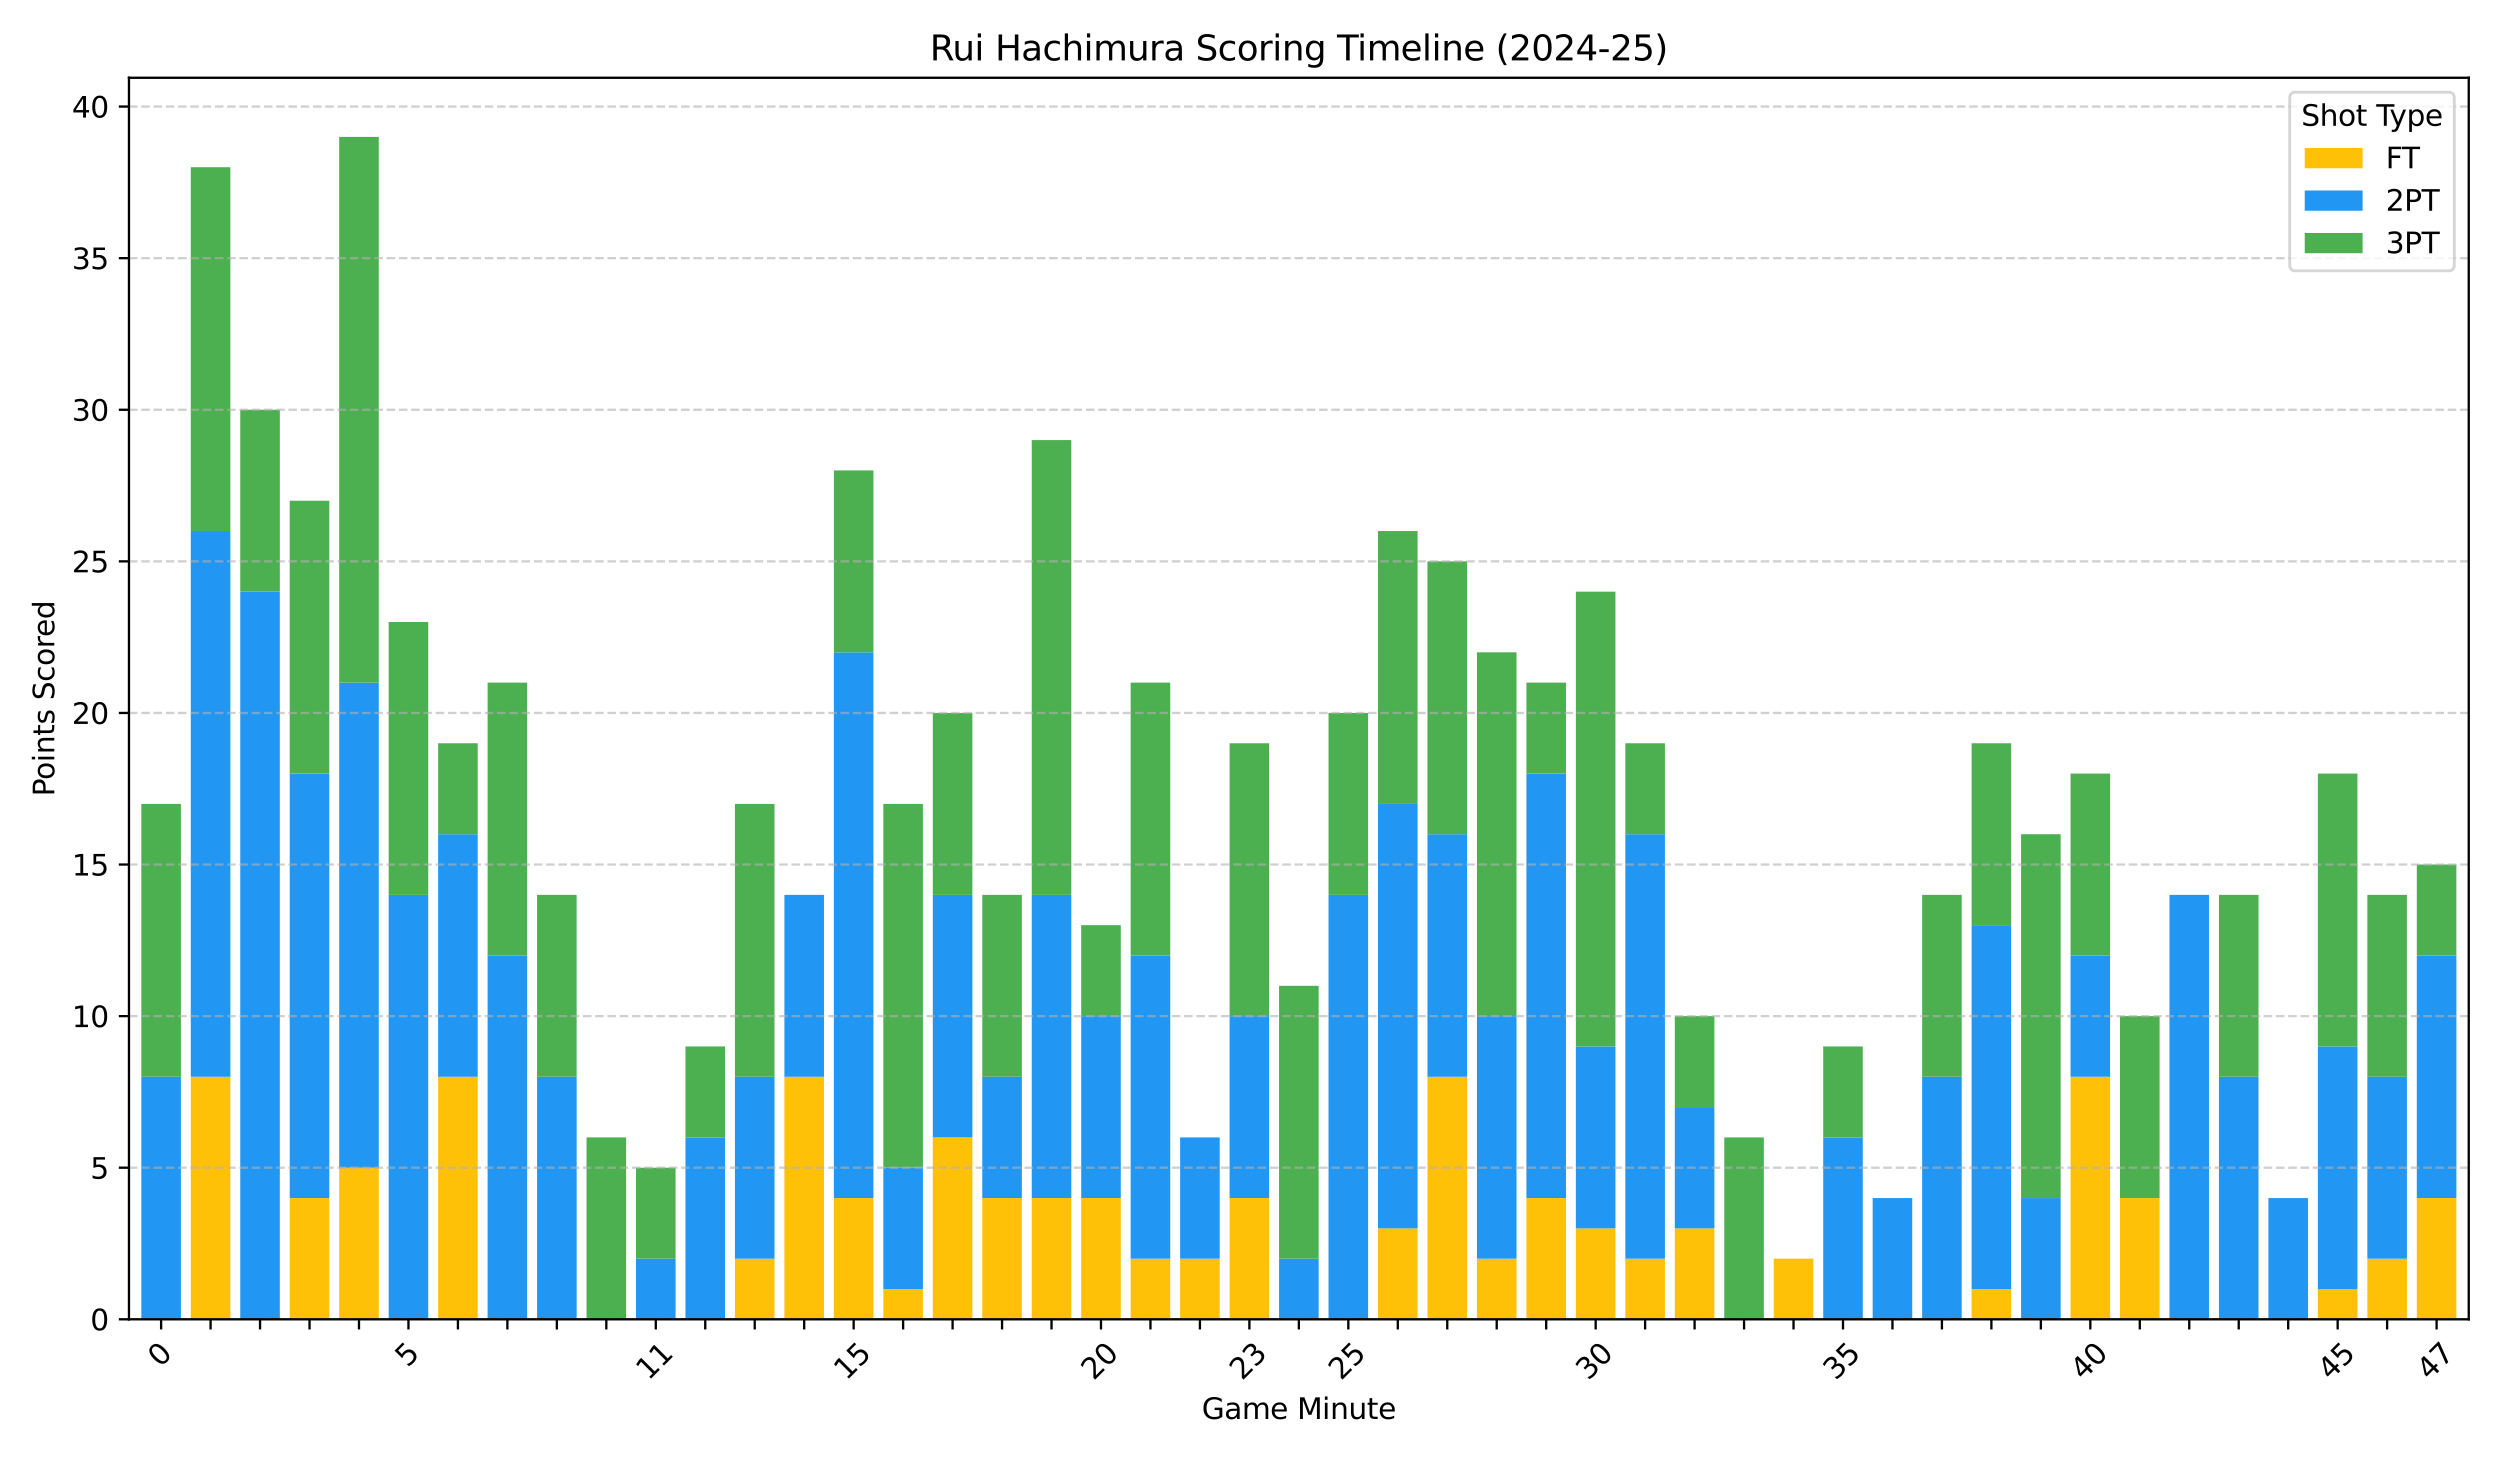<?xml version="1.0" encoding="utf-8" standalone="no"?>
<!DOCTYPE svg PUBLIC "-//W3C//DTD SVG 1.1//EN"
  "http://www.w3.org/Graphics/SVG/1.1/DTD/svg11.dtd">
<svg xmlns:xlink="http://www.w3.org/1999/xlink" width="864pt" height="504pt" viewBox="0 0 864 504" xmlns="http://www.w3.org/2000/svg" version="1.1">
 <defs>
  <style type="text/css">*{stroke-linejoin: round; stroke-linecap: butt}</style>
 </defs>
 <g id="figure_1">
  <g id="patch_1">
   <path d="M 0 504 
L 864 504 
L 864 0 
L 0 0 
z
" style="fill: #ffffff"/>
  </g>
  <g id="axes_1">
   <g id="patch_2">
    <path d="M 44.57 455.956 
L 853.2 455.956 
L 853.2 26.88 
L 44.57 26.88 
z
" style="fill: #ffffff"/>
   </g>
   <g id="patch_3">
    <path d="M 48.844 455.956 
L 62.521 455.956 
L 62.521 455.956 
L 48.844 455.956 
z
" clip-path="url(#p2e341ecf0f)" style="fill: #ffc107"/>
   </g>
   <g id="patch_4">
    <path d="M 65.94 455.956 
L 79.616 455.956 
L 79.616 372.131 
L 65.94 372.131 
z
" clip-path="url(#p2e341ecf0f)" style="fill: #ffc107"/>
   </g>
   <g id="patch_5">
    <path d="M 83.035 455.956 
L 96.712 455.956 
L 96.712 455.956 
L 83.035 455.956 
z
" clip-path="url(#p2e341ecf0f)" style="fill: #ffc107"/>
   </g>
   <g id="patch_6">
    <path d="M 100.131 455.956 
L 113.808 455.956 
L 113.808 414.043 
L 100.131 414.043 
z
" clip-path="url(#p2e341ecf0f)" style="fill: #ffc107"/>
   </g>
   <g id="patch_7">
    <path d="M 117.227 455.956 
L 130.904 455.956 
L 130.904 403.565 
L 117.227 403.565 
z
" clip-path="url(#p2e341ecf0f)" style="fill: #ffc107"/>
   </g>
   <g id="patch_8">
    <path d="M 134.323 455.956 
L 147.999 455.956 
L 147.999 455.956 
L 134.323 455.956 
z
" clip-path="url(#p2e341ecf0f)" style="fill: #ffc107"/>
   </g>
   <g id="patch_9">
    <path d="M 151.419 455.956 
L 165.095 455.956 
L 165.095 372.131 
L 151.419 372.131 
z
" clip-path="url(#p2e341ecf0f)" style="fill: #ffc107"/>
   </g>
   <g id="patch_10">
    <path d="M 168.514 455.956 
L 182.191 455.956 
L 182.191 455.956 
L 168.514 455.956 
z
" clip-path="url(#p2e341ecf0f)" style="fill: #ffc107"/>
   </g>
   <g id="patch_11">
    <path d="M 185.61 455.956 
L 199.287 455.956 
L 199.287 455.956 
L 185.61 455.956 
z
" clip-path="url(#p2e341ecf0f)" style="fill: #ffc107"/>
   </g>
   <g id="patch_12">
    <path d="M 202.706 455.956 
L 216.383 455.956 
L 216.383 455.956 
L 202.706 455.956 
z
" clip-path="url(#p2e341ecf0f)" style="fill: #ffc107"/>
   </g>
   <g id="patch_13">
    <path d="M 219.802 455.956 
L 233.478 455.956 
L 233.478 455.956 
L 219.802 455.956 
z
" clip-path="url(#p2e341ecf0f)" style="fill: #ffc107"/>
   </g>
   <g id="patch_14">
    <path d="M 236.897 455.956 
L 250.574 455.956 
L 250.574 455.956 
L 236.897 455.956 
z
" clip-path="url(#p2e341ecf0f)" style="fill: #ffc107"/>
   </g>
   <g id="patch_15">
    <path d="M 253.993 455.956 
L 267.67 455.956 
L 267.67 434.999 
L 253.993 434.999 
z
" clip-path="url(#p2e341ecf0f)" style="fill: #ffc107"/>
   </g>
   <g id="patch_16">
    <path d="M 271.089 455.956 
L 284.766 455.956 
L 284.766 372.131 
L 271.089 372.131 
z
" clip-path="url(#p2e341ecf0f)" style="fill: #ffc107"/>
   </g>
   <g id="patch_17">
    <path d="M 288.185 455.956 
L 301.861 455.956 
L 301.861 414.043 
L 288.185 414.043 
z
" clip-path="url(#p2e341ecf0f)" style="fill: #ffc107"/>
   </g>
   <g id="patch_18">
    <path d="M 305.281 455.956 
L 318.957 455.956 
L 318.957 445.478 
L 305.281 445.478 
z
" clip-path="url(#p2e341ecf0f)" style="fill: #ffc107"/>
   </g>
   <g id="patch_19">
    <path d="M 322.376 455.956 
L 336.053 455.956 
L 336.053 393.087 
L 322.376 393.087 
z
" clip-path="url(#p2e341ecf0f)" style="fill: #ffc107"/>
   </g>
   <g id="patch_20">
    <path d="M 339.472 455.956 
L 353.149 455.956 
L 353.149 414.043 
L 339.472 414.043 
z
" clip-path="url(#p2e341ecf0f)" style="fill: #ffc107"/>
   </g>
   <g id="patch_21">
    <path d="M 356.568 455.956 
L 370.244 455.956 
L 370.244 414.043 
L 356.568 414.043 
z
" clip-path="url(#p2e341ecf0f)" style="fill: #ffc107"/>
   </g>
   <g id="patch_22">
    <path d="M 373.664 455.956 
L 387.34 455.956 
L 387.34 414.043 
L 373.664 414.043 
z
" clip-path="url(#p2e341ecf0f)" style="fill: #ffc107"/>
   </g>
   <g id="patch_23">
    <path d="M 390.759 455.956 
L 404.436 455.956 
L 404.436 434.999 
L 390.759 434.999 
z
" clip-path="url(#p2e341ecf0f)" style="fill: #ffc107"/>
   </g>
   <g id="patch_24">
    <path d="M 407.855 455.956 
L 421.532 455.956 
L 421.532 434.999 
L 407.855 434.999 
z
" clip-path="url(#p2e341ecf0f)" style="fill: #ffc107"/>
   </g>
   <g id="patch_25">
    <path d="M 424.951 455.956 
L 438.628 455.956 
L 438.628 414.043 
L 424.951 414.043 
z
" clip-path="url(#p2e341ecf0f)" style="fill: #ffc107"/>
   </g>
   <g id="patch_26">
    <path d="M 442.047 455.956 
L 455.723 455.956 
L 455.723 455.956 
L 442.047 455.956 
z
" clip-path="url(#p2e341ecf0f)" style="fill: #ffc107"/>
   </g>
   <g id="patch_27">
    <path d="M 459.142 455.956 
L 472.819 455.956 
L 472.819 455.956 
L 459.142 455.956 
z
" clip-path="url(#p2e341ecf0f)" style="fill: #ffc107"/>
   </g>
   <g id="patch_28">
    <path d="M 476.238 455.956 
L 489.915 455.956 
L 489.915 424.521 
L 476.238 424.521 
z
" clip-path="url(#p2e341ecf0f)" style="fill: #ffc107"/>
   </g>
   <g id="patch_29">
    <path d="M 493.334 455.956 
L 507.011 455.956 
L 507.011 372.131 
L 493.334 372.131 
z
" clip-path="url(#p2e341ecf0f)" style="fill: #ffc107"/>
   </g>
   <g id="patch_30">
    <path d="M 510.43 455.956 
L 524.106 455.956 
L 524.106 434.999 
L 510.43 434.999 
z
" clip-path="url(#p2e341ecf0f)" style="fill: #ffc107"/>
   </g>
   <g id="patch_31">
    <path d="M 527.526 455.956 
L 541.202 455.956 
L 541.202 414.043 
L 527.526 414.043 
z
" clip-path="url(#p2e341ecf0f)" style="fill: #ffc107"/>
   </g>
   <g id="patch_32">
    <path d="M 544.621 455.956 
L 558.298 455.956 
L 558.298 424.521 
L 544.621 424.521 
z
" clip-path="url(#p2e341ecf0f)" style="fill: #ffc107"/>
   </g>
   <g id="patch_33">
    <path d="M 561.717 455.956 
L 575.394 455.956 
L 575.394 434.999 
L 561.717 434.999 
z
" clip-path="url(#p2e341ecf0f)" style="fill: #ffc107"/>
   </g>
   <g id="patch_34">
    <path d="M 578.813 455.956 
L 592.489 455.956 
L 592.489 424.521 
L 578.813 424.521 
z
" clip-path="url(#p2e341ecf0f)" style="fill: #ffc107"/>
   </g>
   <g id="patch_35">
    <path d="M 595.909 455.956 
L 609.585 455.956 
L 609.585 455.956 
L 595.909 455.956 
z
" clip-path="url(#p2e341ecf0f)" style="fill: #ffc107"/>
   </g>
   <g id="patch_36">
    <path d="M 613.004 455.956 
L 626.681 455.956 
L 626.681 434.999 
L 613.004 434.999 
z
" clip-path="url(#p2e341ecf0f)" style="fill: #ffc107"/>
   </g>
   <g id="patch_37">
    <path d="M 630.1 455.956 
L 643.777 455.956 
L 643.777 455.956 
L 630.1 455.956 
z
" clip-path="url(#p2e341ecf0f)" style="fill: #ffc107"/>
   </g>
   <g id="patch_38">
    <path d="M 647.196 455.956 
L 660.873 455.956 
L 660.873 455.956 
L 647.196 455.956 
z
" clip-path="url(#p2e341ecf0f)" style="fill: #ffc107"/>
   </g>
   <g id="patch_39">
    <path d="M 664.292 455.956 
L 677.968 455.956 
L 677.968 455.956 
L 664.292 455.956 
z
" clip-path="url(#p2e341ecf0f)" style="fill: #ffc107"/>
   </g>
   <g id="patch_40">
    <path d="M 681.387 455.956 
L 695.064 455.956 
L 695.064 445.478 
L 681.387 445.478 
z
" clip-path="url(#p2e341ecf0f)" style="fill: #ffc107"/>
   </g>
   <g id="patch_41">
    <path d="M 698.483 455.956 
L 712.16 455.956 
L 712.16 455.956 
L 698.483 455.956 
z
" clip-path="url(#p2e341ecf0f)" style="fill: #ffc107"/>
   </g>
   <g id="patch_42">
    <path d="M 715.579 455.956 
L 729.256 455.956 
L 729.256 372.131 
L 715.579 372.131 
z
" clip-path="url(#p2e341ecf0f)" style="fill: #ffc107"/>
   </g>
   <g id="patch_43">
    <path d="M 732.675 455.956 
L 746.351 455.956 
L 746.351 414.043 
L 732.675 414.043 
z
" clip-path="url(#p2e341ecf0f)" style="fill: #ffc107"/>
   </g>
   <g id="patch_44">
    <path d="M 749.771 455.956 
L 763.447 455.956 
L 763.447 455.956 
L 749.771 455.956 
z
" clip-path="url(#p2e341ecf0f)" style="fill: #ffc107"/>
   </g>
   <g id="patch_45">
    <path d="M 766.866 455.956 
L 780.543 455.956 
L 780.543 455.956 
L 766.866 455.956 
z
" clip-path="url(#p2e341ecf0f)" style="fill: #ffc107"/>
   </g>
   <g id="patch_46">
    <path d="M 783.962 455.956 
L 797.639 455.956 
L 797.639 455.956 
L 783.962 455.956 
z
" clip-path="url(#p2e341ecf0f)" style="fill: #ffc107"/>
   </g>
   <g id="patch_47">
    <path d="M 801.058 455.956 
L 814.735 455.956 
L 814.735 445.478 
L 801.058 445.478 
z
" clip-path="url(#p2e341ecf0f)" style="fill: #ffc107"/>
   </g>
   <g id="patch_48">
    <path d="M 818.154 455.956 
L 831.83 455.956 
L 831.83 434.999 
L 818.154 434.999 
z
" clip-path="url(#p2e341ecf0f)" style="fill: #ffc107"/>
   </g>
   <g id="patch_49">
    <path d="M 835.249 455.956 
L 848.926 455.956 
L 848.926 414.043 
L 835.249 414.043 
z
" clip-path="url(#p2e341ecf0f)" style="fill: #ffc107"/>
   </g>
   <g id="patch_50">
    <path d="M 48.844 455.956 
L 62.521 455.956 
L 62.521 372.131 
L 48.844 372.131 
z
" clip-path="url(#p2e341ecf0f)" style="fill: #2196f3"/>
   </g>
   <g id="patch_51">
    <path d="M 65.94 372.131 
L 79.616 372.131 
L 79.616 183.527 
L 65.94 183.527 
z
" clip-path="url(#p2e341ecf0f)" style="fill: #2196f3"/>
   </g>
   <g id="patch_52">
    <path d="M 83.035 455.956 
L 96.712 455.956 
L 96.712 204.483 
L 83.035 204.483 
z
" clip-path="url(#p2e341ecf0f)" style="fill: #2196f3"/>
   </g>
   <g id="patch_53">
    <path d="M 100.131 414.043 
L 113.808 414.043 
L 113.808 267.351 
L 100.131 267.351 
z
" clip-path="url(#p2e341ecf0f)" style="fill: #2196f3"/>
   </g>
   <g id="patch_54">
    <path d="M 117.227 403.565 
L 130.904 403.565 
L 130.904 235.917 
L 117.227 235.917 
z
" clip-path="url(#p2e341ecf0f)" style="fill: #2196f3"/>
   </g>
   <g id="patch_55">
    <path d="M 134.323 455.956 
L 147.999 455.956 
L 147.999 309.263 
L 134.323 309.263 
z
" clip-path="url(#p2e341ecf0f)" style="fill: #2196f3"/>
   </g>
   <g id="patch_56">
    <path d="M 151.419 372.131 
L 165.095 372.131 
L 165.095 288.307 
L 151.419 288.307 
z
" clip-path="url(#p2e341ecf0f)" style="fill: #2196f3"/>
   </g>
   <g id="patch_57">
    <path d="M 168.514 455.956 
L 182.191 455.956 
L 182.191 330.219 
L 168.514 330.219 
z
" clip-path="url(#p2e341ecf0f)" style="fill: #2196f3"/>
   </g>
   <g id="patch_58">
    <path d="M 185.61 455.956 
L 199.287 455.956 
L 199.287 372.131 
L 185.61 372.131 
z
" clip-path="url(#p2e341ecf0f)" style="fill: #2196f3"/>
   </g>
   <g id="patch_59">
    <path d="M 202.706 455.956 
L 216.383 455.956 
L 216.383 455.956 
L 202.706 455.956 
z
" clip-path="url(#p2e341ecf0f)" style="fill: #2196f3"/>
   </g>
   <g id="patch_60">
    <path d="M 219.802 455.956 
L 233.478 455.956 
L 233.478 434.999 
L 219.802 434.999 
z
" clip-path="url(#p2e341ecf0f)" style="fill: #2196f3"/>
   </g>
   <g id="patch_61">
    <path d="M 236.897 455.956 
L 250.574 455.956 
L 250.574 393.087 
L 236.897 393.087 
z
" clip-path="url(#p2e341ecf0f)" style="fill: #2196f3"/>
   </g>
   <g id="patch_62">
    <path d="M 253.993 434.999 
L 267.67 434.999 
L 267.67 372.131 
L 253.993 372.131 
z
" clip-path="url(#p2e341ecf0f)" style="fill: #2196f3"/>
   </g>
   <g id="patch_63">
    <path d="M 271.089 372.131 
L 284.766 372.131 
L 284.766 309.263 
L 271.089 309.263 
z
" clip-path="url(#p2e341ecf0f)" style="fill: #2196f3"/>
   </g>
   <g id="patch_64">
    <path d="M 288.185 414.043 
L 301.861 414.043 
L 301.861 225.439 
L 288.185 225.439 
z
" clip-path="url(#p2e341ecf0f)" style="fill: #2196f3"/>
   </g>
   <g id="patch_65">
    <path d="M 305.281 445.478 
L 318.957 445.478 
L 318.957 403.565 
L 305.281 403.565 
z
" clip-path="url(#p2e341ecf0f)" style="fill: #2196f3"/>
   </g>
   <g id="patch_66">
    <path d="M 322.376 393.087 
L 336.053 393.087 
L 336.053 309.263 
L 322.376 309.263 
z
" clip-path="url(#p2e341ecf0f)" style="fill: #2196f3"/>
   </g>
   <g id="patch_67">
    <path d="M 339.472 414.043 
L 353.149 414.043 
L 353.149 372.131 
L 339.472 372.131 
z
" clip-path="url(#p2e341ecf0f)" style="fill: #2196f3"/>
   </g>
   <g id="patch_68">
    <path d="M 356.568 414.043 
L 370.244 414.043 
L 370.244 309.263 
L 356.568 309.263 
z
" clip-path="url(#p2e341ecf0f)" style="fill: #2196f3"/>
   </g>
   <g id="patch_69">
    <path d="M 373.664 414.043 
L 387.34 414.043 
L 387.34 351.175 
L 373.664 351.175 
z
" clip-path="url(#p2e341ecf0f)" style="fill: #2196f3"/>
   </g>
   <g id="patch_70">
    <path d="M 390.759 434.999 
L 404.436 434.999 
L 404.436 330.219 
L 390.759 330.219 
z
" clip-path="url(#p2e341ecf0f)" style="fill: #2196f3"/>
   </g>
   <g id="patch_71">
    <path d="M 407.855 434.999 
L 421.532 434.999 
L 421.532 393.087 
L 407.855 393.087 
z
" clip-path="url(#p2e341ecf0f)" style="fill: #2196f3"/>
   </g>
   <g id="patch_72">
    <path d="M 424.951 414.043 
L 438.628 414.043 
L 438.628 351.175 
L 424.951 351.175 
z
" clip-path="url(#p2e341ecf0f)" style="fill: #2196f3"/>
   </g>
   <g id="patch_73">
    <path d="M 442.047 455.956 
L 455.723 455.956 
L 455.723 434.999 
L 442.047 434.999 
z
" clip-path="url(#p2e341ecf0f)" style="fill: #2196f3"/>
   </g>
   <g id="patch_74">
    <path d="M 459.142 455.956 
L 472.819 455.956 
L 472.819 309.263 
L 459.142 309.263 
z
" clip-path="url(#p2e341ecf0f)" style="fill: #2196f3"/>
   </g>
   <g id="patch_75">
    <path d="M 476.238 424.521 
L 489.915 424.521 
L 489.915 277.829 
L 476.238 277.829 
z
" clip-path="url(#p2e341ecf0f)" style="fill: #2196f3"/>
   </g>
   <g id="patch_76">
    <path d="M 493.334 372.131 
L 507.011 372.131 
L 507.011 288.307 
L 493.334 288.307 
z
" clip-path="url(#p2e341ecf0f)" style="fill: #2196f3"/>
   </g>
   <g id="patch_77">
    <path d="M 510.43 434.999 
L 524.106 434.999 
L 524.106 351.175 
L 510.43 351.175 
z
" clip-path="url(#p2e341ecf0f)" style="fill: #2196f3"/>
   </g>
   <g id="patch_78">
    <path d="M 527.526 414.043 
L 541.202 414.043 
L 541.202 267.351 
L 527.526 267.351 
z
" clip-path="url(#p2e341ecf0f)" style="fill: #2196f3"/>
   </g>
   <g id="patch_79">
    <path d="M 544.621 424.521 
L 558.298 424.521 
L 558.298 361.653 
L 544.621 361.653 
z
" clip-path="url(#p2e341ecf0f)" style="fill: #2196f3"/>
   </g>
   <g id="patch_80">
    <path d="M 561.717 434.999 
L 575.394 434.999 
L 575.394 288.307 
L 561.717 288.307 
z
" clip-path="url(#p2e341ecf0f)" style="fill: #2196f3"/>
   </g>
   <g id="patch_81">
    <path d="M 578.813 424.521 
L 592.489 424.521 
L 592.489 382.609 
L 578.813 382.609 
z
" clip-path="url(#p2e341ecf0f)" style="fill: #2196f3"/>
   </g>
   <g id="patch_82">
    <path d="M 595.909 455.956 
L 609.585 455.956 
L 609.585 455.956 
L 595.909 455.956 
z
" clip-path="url(#p2e341ecf0f)" style="fill: #2196f3"/>
   </g>
   <g id="patch_83">
    <path d="M 613.004 455.956 
L 626.681 455.956 
L 626.681 455.956 
L 613.004 455.956 
z
" clip-path="url(#p2e341ecf0f)" style="fill: #2196f3"/>
   </g>
   <g id="patch_84">
    <path d="M 630.1 455.956 
L 643.777 455.956 
L 643.777 393.087 
L 630.1 393.087 
z
" clip-path="url(#p2e341ecf0f)" style="fill: #2196f3"/>
   </g>
   <g id="patch_85">
    <path d="M 647.196 455.956 
L 660.873 455.956 
L 660.873 414.043 
L 647.196 414.043 
z
" clip-path="url(#p2e341ecf0f)" style="fill: #2196f3"/>
   </g>
   <g id="patch_86">
    <path d="M 664.292 455.956 
L 677.968 455.956 
L 677.968 372.131 
L 664.292 372.131 
z
" clip-path="url(#p2e341ecf0f)" style="fill: #2196f3"/>
   </g>
   <g id="patch_87">
    <path d="M 681.387 445.478 
L 695.064 445.478 
L 695.064 319.741 
L 681.387 319.741 
z
" clip-path="url(#p2e341ecf0f)" style="fill: #2196f3"/>
   </g>
   <g id="patch_88">
    <path d="M 698.483 455.956 
L 712.16 455.956 
L 712.16 414.043 
L 698.483 414.043 
z
" clip-path="url(#p2e341ecf0f)" style="fill: #2196f3"/>
   </g>
   <g id="patch_89">
    <path d="M 715.579 372.131 
L 729.256 372.131 
L 729.256 330.219 
L 715.579 330.219 
z
" clip-path="url(#p2e341ecf0f)" style="fill: #2196f3"/>
   </g>
   <g id="patch_90">
    <path d="M 732.675 455.956 
L 746.351 455.956 
L 746.351 455.956 
L 732.675 455.956 
z
" clip-path="url(#p2e341ecf0f)" style="fill: #2196f3"/>
   </g>
   <g id="patch_91">
    <path d="M 749.771 455.956 
L 763.447 455.956 
L 763.447 309.263 
L 749.771 309.263 
z
" clip-path="url(#p2e341ecf0f)" style="fill: #2196f3"/>
   </g>
   <g id="patch_92">
    <path d="M 766.866 455.956 
L 780.543 455.956 
L 780.543 372.131 
L 766.866 372.131 
z
" clip-path="url(#p2e341ecf0f)" style="fill: #2196f3"/>
   </g>
   <g id="patch_93">
    <path d="M 783.962 455.956 
L 797.639 455.956 
L 797.639 414.043 
L 783.962 414.043 
z
" clip-path="url(#p2e341ecf0f)" style="fill: #2196f3"/>
   </g>
   <g id="patch_94">
    <path d="M 801.058 445.478 
L 814.735 445.478 
L 814.735 361.653 
L 801.058 361.653 
z
" clip-path="url(#p2e341ecf0f)" style="fill: #2196f3"/>
   </g>
   <g id="patch_95">
    <path d="M 818.154 434.999 
L 831.83 434.999 
L 831.83 372.131 
L 818.154 372.131 
z
" clip-path="url(#p2e341ecf0f)" style="fill: #2196f3"/>
   </g>
   <g id="patch_96">
    <path d="M 835.249 414.043 
L 848.926 414.043 
L 848.926 330.219 
L 835.249 330.219 
z
" clip-path="url(#p2e341ecf0f)" style="fill: #2196f3"/>
   </g>
   <g id="patch_97">
    <path d="M 48.844 372.131 
L 62.521 372.131 
L 62.521 277.829 
L 48.844 277.829 
z
" clip-path="url(#p2e341ecf0f)" style="fill: #4caf50"/>
   </g>
   <g id="patch_98">
    <path d="M 65.94 183.527 
L 79.616 183.527 
L 79.616 57.79 
L 65.94 57.79 
z
" clip-path="url(#p2e341ecf0f)" style="fill: #4caf50"/>
   </g>
   <g id="patch_99">
    <path d="M 83.035 204.483 
L 96.712 204.483 
L 96.712 141.614 
L 83.035 141.614 
z
" clip-path="url(#p2e341ecf0f)" style="fill: #4caf50"/>
   </g>
   <g id="patch_100">
    <path d="M 100.131 267.351 
L 113.808 267.351 
L 113.808 173.049 
L 100.131 173.049 
z
" clip-path="url(#p2e341ecf0f)" style="fill: #4caf50"/>
   </g>
   <g id="patch_101">
    <path d="M 117.227 235.917 
L 130.904 235.917 
L 130.904 47.312 
L 117.227 47.312 
z
" clip-path="url(#p2e341ecf0f)" style="fill: #4caf50"/>
   </g>
   <g id="patch_102">
    <path d="M 134.323 309.263 
L 147.999 309.263 
L 147.999 214.961 
L 134.323 214.961 
z
" clip-path="url(#p2e341ecf0f)" style="fill: #4caf50"/>
   </g>
   <g id="patch_103">
    <path d="M 151.419 288.307 
L 165.095 288.307 
L 165.095 256.873 
L 151.419 256.873 
z
" clip-path="url(#p2e341ecf0f)" style="fill: #4caf50"/>
   </g>
   <g id="patch_104">
    <path d="M 168.514 330.219 
L 182.191 330.219 
L 182.191 235.917 
L 168.514 235.917 
z
" clip-path="url(#p2e341ecf0f)" style="fill: #4caf50"/>
   </g>
   <g id="patch_105">
    <path d="M 185.61 372.131 
L 199.287 372.131 
L 199.287 309.263 
L 185.61 309.263 
z
" clip-path="url(#p2e341ecf0f)" style="fill: #4caf50"/>
   </g>
   <g id="patch_106">
    <path d="M 202.706 455.956 
L 216.383 455.956 
L 216.383 393.087 
L 202.706 393.087 
z
" clip-path="url(#p2e341ecf0f)" style="fill: #4caf50"/>
   </g>
   <g id="patch_107">
    <path d="M 219.802 434.999 
L 233.478 434.999 
L 233.478 403.565 
L 219.802 403.565 
z
" clip-path="url(#p2e341ecf0f)" style="fill: #4caf50"/>
   </g>
   <g id="patch_108">
    <path d="M 236.897 393.087 
L 250.574 393.087 
L 250.574 361.653 
L 236.897 361.653 
z
" clip-path="url(#p2e341ecf0f)" style="fill: #4caf50"/>
   </g>
   <g id="patch_109">
    <path d="M 253.993 372.131 
L 267.67 372.131 
L 267.67 277.829 
L 253.993 277.829 
z
" clip-path="url(#p2e341ecf0f)" style="fill: #4caf50"/>
   </g>
   <g id="patch_110">
    <path d="M 271.089 455.956 
L 284.766 455.956 
L 284.766 455.956 
L 271.089 455.956 
z
" clip-path="url(#p2e341ecf0f)" style="fill: #4caf50"/>
   </g>
   <g id="patch_111">
    <path d="M 288.185 225.439 
L 301.861 225.439 
L 301.861 162.571 
L 288.185 162.571 
z
" clip-path="url(#p2e341ecf0f)" style="fill: #4caf50"/>
   </g>
   <g id="patch_112">
    <path d="M 305.281 403.565 
L 318.957 403.565 
L 318.957 277.829 
L 305.281 277.829 
z
" clip-path="url(#p2e341ecf0f)" style="fill: #4caf50"/>
   </g>
   <g id="patch_113">
    <path d="M 322.376 309.263 
L 336.053 309.263 
L 336.053 246.395 
L 322.376 246.395 
z
" clip-path="url(#p2e341ecf0f)" style="fill: #4caf50"/>
   </g>
   <g id="patch_114">
    <path d="M 339.472 372.131 
L 353.149 372.131 
L 353.149 309.263 
L 339.472 309.263 
z
" clip-path="url(#p2e341ecf0f)" style="fill: #4caf50"/>
   </g>
   <g id="patch_115">
    <path d="M 356.568 309.263 
L 370.244 309.263 
L 370.244 152.093 
L 356.568 152.093 
z
" clip-path="url(#p2e341ecf0f)" style="fill: #4caf50"/>
   </g>
   <g id="patch_116">
    <path d="M 373.664 351.175 
L 387.34 351.175 
L 387.34 319.741 
L 373.664 319.741 
z
" clip-path="url(#p2e341ecf0f)" style="fill: #4caf50"/>
   </g>
   <g id="patch_117">
    <path d="M 390.759 330.219 
L 404.436 330.219 
L 404.436 235.917 
L 390.759 235.917 
z
" clip-path="url(#p2e341ecf0f)" style="fill: #4caf50"/>
   </g>
   <g id="patch_118">
    <path d="M 407.855 455.956 
L 421.532 455.956 
L 421.532 455.956 
L 407.855 455.956 
z
" clip-path="url(#p2e341ecf0f)" style="fill: #4caf50"/>
   </g>
   <g id="patch_119">
    <path d="M 424.951 351.175 
L 438.628 351.175 
L 438.628 256.873 
L 424.951 256.873 
z
" clip-path="url(#p2e341ecf0f)" style="fill: #4caf50"/>
   </g>
   <g id="patch_120">
    <path d="M 442.047 434.999 
L 455.723 434.999 
L 455.723 340.697 
L 442.047 340.697 
z
" clip-path="url(#p2e341ecf0f)" style="fill: #4caf50"/>
   </g>
   <g id="patch_121">
    <path d="M 459.142 309.263 
L 472.819 309.263 
L 472.819 246.395 
L 459.142 246.395 
z
" clip-path="url(#p2e341ecf0f)" style="fill: #4caf50"/>
   </g>
   <g id="patch_122">
    <path d="M 476.238 277.829 
L 489.915 277.829 
L 489.915 183.527 
L 476.238 183.527 
z
" clip-path="url(#p2e341ecf0f)" style="fill: #4caf50"/>
   </g>
   <g id="patch_123">
    <path d="M 493.334 288.307 
L 507.011 288.307 
L 507.011 194.005 
L 493.334 194.005 
z
" clip-path="url(#p2e341ecf0f)" style="fill: #4caf50"/>
   </g>
   <g id="patch_124">
    <path d="M 510.43 351.175 
L 524.106 351.175 
L 524.106 225.439 
L 510.43 225.439 
z
" clip-path="url(#p2e341ecf0f)" style="fill: #4caf50"/>
   </g>
   <g id="patch_125">
    <path d="M 527.526 267.351 
L 541.202 267.351 
L 541.202 235.917 
L 527.526 235.917 
z
" clip-path="url(#p2e341ecf0f)" style="fill: #4caf50"/>
   </g>
   <g id="patch_126">
    <path d="M 544.621 361.653 
L 558.298 361.653 
L 558.298 204.483 
L 544.621 204.483 
z
" clip-path="url(#p2e341ecf0f)" style="fill: #4caf50"/>
   </g>
   <g id="patch_127">
    <path d="M 561.717 288.307 
L 575.394 288.307 
L 575.394 256.873 
L 561.717 256.873 
z
" clip-path="url(#p2e341ecf0f)" style="fill: #4caf50"/>
   </g>
   <g id="patch_128">
    <path d="M 578.813 382.609 
L 592.489 382.609 
L 592.489 351.175 
L 578.813 351.175 
z
" clip-path="url(#p2e341ecf0f)" style="fill: #4caf50"/>
   </g>
   <g id="patch_129">
    <path d="M 595.909 455.956 
L 609.585 455.956 
L 609.585 393.087 
L 595.909 393.087 
z
" clip-path="url(#p2e341ecf0f)" style="fill: #4caf50"/>
   </g>
   <g id="patch_130">
    <path d="M 613.004 455.956 
L 626.681 455.956 
L 626.681 455.956 
L 613.004 455.956 
z
" clip-path="url(#p2e341ecf0f)" style="fill: #4caf50"/>
   </g>
   <g id="patch_131">
    <path d="M 630.1 393.087 
L 643.777 393.087 
L 643.777 361.653 
L 630.1 361.653 
z
" clip-path="url(#p2e341ecf0f)" style="fill: #4caf50"/>
   </g>
   <g id="patch_132">
    <path d="M 647.196 455.956 
L 660.873 455.956 
L 660.873 455.956 
L 647.196 455.956 
z
" clip-path="url(#p2e341ecf0f)" style="fill: #4caf50"/>
   </g>
   <g id="patch_133">
    <path d="M 664.292 372.131 
L 677.968 372.131 
L 677.968 309.263 
L 664.292 309.263 
z
" clip-path="url(#p2e341ecf0f)" style="fill: #4caf50"/>
   </g>
   <g id="patch_134">
    <path d="M 681.387 319.741 
L 695.064 319.741 
L 695.064 256.873 
L 681.387 256.873 
z
" clip-path="url(#p2e341ecf0f)" style="fill: #4caf50"/>
   </g>
   <g id="patch_135">
    <path d="M 698.483 414.043 
L 712.16 414.043 
L 712.16 288.307 
L 698.483 288.307 
z
" clip-path="url(#p2e341ecf0f)" style="fill: #4caf50"/>
   </g>
   <g id="patch_136">
    <path d="M 715.579 330.219 
L 729.256 330.219 
L 729.256 267.351 
L 715.579 267.351 
z
" clip-path="url(#p2e341ecf0f)" style="fill: #4caf50"/>
   </g>
   <g id="patch_137">
    <path d="M 732.675 414.043 
L 746.351 414.043 
L 746.351 351.175 
L 732.675 351.175 
z
" clip-path="url(#p2e341ecf0f)" style="fill: #4caf50"/>
   </g>
   <g id="patch_138">
    <path d="M 749.771 455.956 
L 763.447 455.956 
L 763.447 455.956 
L 749.771 455.956 
z
" clip-path="url(#p2e341ecf0f)" style="fill: #4caf50"/>
   </g>
   <g id="patch_139">
    <path d="M 766.866 372.131 
L 780.543 372.131 
L 780.543 309.263 
L 766.866 309.263 
z
" clip-path="url(#p2e341ecf0f)" style="fill: #4caf50"/>
   </g>
   <g id="patch_140">
    <path d="M 783.962 455.956 
L 797.639 455.956 
L 797.639 455.956 
L 783.962 455.956 
z
" clip-path="url(#p2e341ecf0f)" style="fill: #4caf50"/>
   </g>
   <g id="patch_141">
    <path d="M 801.058 361.653 
L 814.735 361.653 
L 814.735 267.351 
L 801.058 267.351 
z
" clip-path="url(#p2e341ecf0f)" style="fill: #4caf50"/>
   </g>
   <g id="patch_142">
    <path d="M 818.154 372.131 
L 831.83 372.131 
L 831.83 309.263 
L 818.154 309.263 
z
" clip-path="url(#p2e341ecf0f)" style="fill: #4caf50"/>
   </g>
   <g id="patch_143">
    <path d="M 835.249 330.219 
L 848.926 330.219 
L 848.926 298.785 
L 835.249 298.785 
z
" clip-path="url(#p2e341ecf0f)" style="fill: #4caf50"/>
   </g>
   <g id="matplotlib.axis_1">
    <g id="xtick_1">
     <g id="line2d_1">
      <defs>
       <path id="m2b83b61730" d="M 0 0 
L 0 3.5 
" style="stroke: #000000; stroke-width: 0.8"/>
      </defs>
      <g>
       <use xlink:href="#m2b83b61730" x="55.682" y="455.956" style="stroke: #000000; stroke-width: 0.8"/>
      </g>
     </g>
     <g id="text_1">
      <!-- 0 -->
      <g transform="translate(55.384 472.827) rotate(-45) scale(0.1 -0.1)">
       <defs>
        <path id="DejaVuSans-30" d="M 2034 4250 
Q 1547 4250 1301 3770 
Q 1056 3291 1056 2328 
Q 1056 1369 1301 889 
Q 1547 409 2034 409 
Q 2525 409 2770 889 
Q 3016 1369 3016 2328 
Q 3016 3291 2770 3770 
Q 2525 4250 2034 4250 
z
M 2034 4750 
Q 2819 4750 3233 4129 
Q 3647 3509 3647 2328 
Q 3647 1150 3233 529 
Q 2819 -91 2034 -91 
Q 1250 -91 836 529 
Q 422 1150 422 2328 
Q 422 3509 836 4129 
Q 1250 4750 2034 4750 
z
" transform="scale(0.016)"/>
       </defs>
       <use xlink:href="#DejaVuSans-30"/>
      </g>
     </g>
    </g>
    <g id="xtick_2">
     <g id="line2d_2">
      <g>
       <use xlink:href="#m2b83b61730" x="72.778" y="455.956" style="stroke: #000000; stroke-width: 0.8"/>
      </g>
     </g>
    </g>
    <g id="xtick_3">
     <g id="line2d_3">
      <g>
       <use xlink:href="#m2b83b61730" x="89.874" y="455.956" style="stroke: #000000; stroke-width: 0.8"/>
      </g>
     </g>
    </g>
    <g id="xtick_4">
     <g id="line2d_4">
      <g>
       <use xlink:href="#m2b83b61730" x="106.97" y="455.956" style="stroke: #000000; stroke-width: 0.8"/>
      </g>
     </g>
    </g>
    <g id="xtick_5">
     <g id="line2d_5">
      <g>
       <use xlink:href="#m2b83b61730" x="124.065" y="455.956" style="stroke: #000000; stroke-width: 0.8"/>
      </g>
     </g>
    </g>
    <g id="xtick_6">
     <g id="line2d_6">
      <g>
       <use xlink:href="#m2b83b61730" x="141.161" y="455.956" style="stroke: #000000; stroke-width: 0.8"/>
      </g>
     </g>
     <g id="text_2">
      <!-- 5 -->
      <g transform="translate(140.863 472.827) rotate(-45) scale(0.1 -0.1)">
       <defs>
        <path id="DejaVuSans-35" d="M 691 4666 
L 3169 4666 
L 3169 4134 
L 1269 4134 
L 1269 2991 
Q 1406 3038 1543 3061 
Q 1681 3084 1819 3084 
Q 2600 3084 3056 2656 
Q 3513 2228 3513 1497 
Q 3513 744 3044 326 
Q 2575 -91 1722 -91 
Q 1428 -91 1123 -41 
Q 819 9 494 109 
L 494 744 
Q 775 591 1075 516 
Q 1375 441 1709 441 
Q 2250 441 2565 725 
Q 2881 1009 2881 1497 
Q 2881 1984 2565 2268 
Q 2250 2553 1709 2553 
Q 1456 2553 1204 2497 
Q 953 2441 691 2322 
L 691 4666 
z
" transform="scale(0.016)"/>
       </defs>
       <use xlink:href="#DejaVuSans-35"/>
      </g>
     </g>
    </g>
    <g id="xtick_7">
     <g id="line2d_7">
      <g>
       <use xlink:href="#m2b83b61730" x="158.257" y="455.956" style="stroke: #000000; stroke-width: 0.8"/>
      </g>
     </g>
    </g>
    <g id="xtick_8">
     <g id="line2d_8">
      <g>
       <use xlink:href="#m2b83b61730" x="175.353" y="455.956" style="stroke: #000000; stroke-width: 0.8"/>
      </g>
     </g>
    </g>
    <g id="xtick_9">
     <g id="line2d_9">
      <g>
       <use xlink:href="#m2b83b61730" x="192.448" y="455.956" style="stroke: #000000; stroke-width: 0.8"/>
      </g>
     </g>
    </g>
    <g id="xtick_10">
     <g id="line2d_10">
      <g>
       <use xlink:href="#m2b83b61730" x="209.544" y="455.956" style="stroke: #000000; stroke-width: 0.8"/>
      </g>
     </g>
    </g>
    <g id="xtick_11">
     <g id="line2d_11">
      <g>
       <use xlink:href="#m2b83b61730" x="226.64" y="455.956" style="stroke: #000000; stroke-width: 0.8"/>
      </g>
     </g>
     <g id="text_3">
      <!-- 11 -->
      <g transform="translate(224.092 477.326) rotate(-45) scale(0.1 -0.1)">
       <defs>
        <path id="DejaVuSans-31" d="M 794 531 
L 1825 531 
L 1825 4091 
L 703 3866 
L 703 4441 
L 1819 4666 
L 2450 4666 
L 2450 531 
L 3481 531 
L 3481 0 
L 794 0 
L 794 531 
z
" transform="scale(0.016)"/>
       </defs>
       <use xlink:href="#DejaVuSans-31"/>
       <use xlink:href="#DejaVuSans-31" transform="translate(63.623 0)"/>
      </g>
     </g>
    </g>
    <g id="xtick_12">
     <g id="line2d_12">
      <g>
       <use xlink:href="#m2b83b61730" x="243.736" y="455.956" style="stroke: #000000; stroke-width: 0.8"/>
      </g>
     </g>
    </g>
    <g id="xtick_13">
     <g id="line2d_13">
      <g>
       <use xlink:href="#m2b83b61730" x="260.832" y="455.956" style="stroke: #000000; stroke-width: 0.8"/>
      </g>
     </g>
    </g>
    <g id="xtick_14">
     <g id="line2d_14">
      <g>
       <use xlink:href="#m2b83b61730" x="277.927" y="455.956" style="stroke: #000000; stroke-width: 0.8"/>
      </g>
     </g>
    </g>
    <g id="xtick_15">
     <g id="line2d_15">
      <g>
       <use xlink:href="#m2b83b61730" x="295.023" y="455.956" style="stroke: #000000; stroke-width: 0.8"/>
      </g>
     </g>
     <g id="text_4">
      <!-- 15 -->
      <g transform="translate(292.475 477.326) rotate(-45) scale(0.1 -0.1)">
       <use xlink:href="#DejaVuSans-31"/>
       <use xlink:href="#DejaVuSans-35" transform="translate(63.623 0)"/>
      </g>
     </g>
    </g>
    <g id="xtick_16">
     <g id="line2d_16">
      <g>
       <use xlink:href="#m2b83b61730" x="312.119" y="455.956" style="stroke: #000000; stroke-width: 0.8"/>
      </g>
     </g>
    </g>
    <g id="xtick_17">
     <g id="line2d_17">
      <g>
       <use xlink:href="#m2b83b61730" x="329.215" y="455.956" style="stroke: #000000; stroke-width: 0.8"/>
      </g>
     </g>
    </g>
    <g id="xtick_18">
     <g id="line2d_18">
      <g>
       <use xlink:href="#m2b83b61730" x="346.31" y="455.956" style="stroke: #000000; stroke-width: 0.8"/>
      </g>
     </g>
    </g>
    <g id="xtick_19">
     <g id="line2d_19">
      <g>
       <use xlink:href="#m2b83b61730" x="363.406" y="455.956" style="stroke: #000000; stroke-width: 0.8"/>
      </g>
     </g>
    </g>
    <g id="xtick_20">
     <g id="line2d_20">
      <g>
       <use xlink:href="#m2b83b61730" x="380.502" y="455.956" style="stroke: #000000; stroke-width: 0.8"/>
      </g>
     </g>
     <g id="text_5">
      <!-- 20 -->
      <g transform="translate(377.954 477.326) rotate(-45) scale(0.1 -0.1)">
       <defs>
        <path id="DejaVuSans-32" d="M 1228 531 
L 3431 531 
L 3431 0 
L 469 0 
L 469 531 
Q 828 903 1448 1529 
Q 2069 2156 2228 2338 
Q 2531 2678 2651 2914 
Q 2772 3150 2772 3378 
Q 2772 3750 2511 3984 
Q 2250 4219 1831 4219 
Q 1534 4219 1204 4116 
Q 875 4013 500 3803 
L 500 4441 
Q 881 4594 1212 4672 
Q 1544 4750 1819 4750 
Q 2544 4750 2975 4387 
Q 3406 4025 3406 3419 
Q 3406 3131 3298 2873 
Q 3191 2616 2906 2266 
Q 2828 2175 2409 1742 
Q 1991 1309 1228 531 
z
" transform="scale(0.016)"/>
       </defs>
       <use xlink:href="#DejaVuSans-32"/>
       <use xlink:href="#DejaVuSans-30" transform="translate(63.623 0)"/>
      </g>
     </g>
    </g>
    <g id="xtick_21">
     <g id="line2d_21">
      <g>
       <use xlink:href="#m2b83b61730" x="397.598" y="455.956" style="stroke: #000000; stroke-width: 0.8"/>
      </g>
     </g>
    </g>
    <g id="xtick_22">
     <g id="line2d_22">
      <g>
       <use xlink:href="#m2b83b61730" x="414.693" y="455.956" style="stroke: #000000; stroke-width: 0.8"/>
      </g>
     </g>
    </g>
    <g id="xtick_23">
     <g id="line2d_23">
      <g>
       <use xlink:href="#m2b83b61730" x="431.789" y="455.956" style="stroke: #000000; stroke-width: 0.8"/>
      </g>
     </g>
     <g id="text_6">
      <!-- 23 -->
      <g transform="translate(429.241 477.326) rotate(-45) scale(0.1 -0.1)">
       <defs>
        <path id="DejaVuSans-33" d="M 2597 2516 
Q 3050 2419 3304 2112 
Q 3559 1806 3559 1356 
Q 3559 666 3084 287 
Q 2609 -91 1734 -91 
Q 1441 -91 1130 -33 
Q 819 25 488 141 
L 488 750 
Q 750 597 1062 519 
Q 1375 441 1716 441 
Q 2309 441 2620 675 
Q 2931 909 2931 1356 
Q 2931 1769 2642 2001 
Q 2353 2234 1838 2234 
L 1294 2234 
L 1294 2753 
L 1863 2753 
Q 2328 2753 2575 2939 
Q 2822 3125 2822 3475 
Q 2822 3834 2567 4026 
Q 2313 4219 1838 4219 
Q 1578 4219 1281 4162 
Q 984 4106 628 3988 
L 628 4550 
Q 988 4650 1302 4700 
Q 1616 4750 1894 4750 
Q 2613 4750 3031 4423 
Q 3450 4097 3450 3541 
Q 3450 3153 3228 2886 
Q 3006 2619 2597 2516 
z
" transform="scale(0.016)"/>
       </defs>
       <use xlink:href="#DejaVuSans-32"/>
       <use xlink:href="#DejaVuSans-33" transform="translate(63.623 0)"/>
      </g>
     </g>
    </g>
    <g id="xtick_24">
     <g id="line2d_24">
      <g>
       <use xlink:href="#m2b83b61730" x="448.885" y="455.956" style="stroke: #000000; stroke-width: 0.8"/>
      </g>
     </g>
    </g>
    <g id="xtick_25">
     <g id="line2d_25">
      <g>
       <use xlink:href="#m2b83b61730" x="465.981" y="455.956" style="stroke: #000000; stroke-width: 0.8"/>
      </g>
     </g>
     <g id="text_7">
      <!-- 25 -->
      <g transform="translate(463.433 477.326) rotate(-45) scale(0.1 -0.1)">
       <use xlink:href="#DejaVuSans-32"/>
       <use xlink:href="#DejaVuSans-35" transform="translate(63.623 0)"/>
      </g>
     </g>
    </g>
    <g id="xtick_26">
     <g id="line2d_26">
      <g>
       <use xlink:href="#m2b83b61730" x="483.077" y="455.956" style="stroke: #000000; stroke-width: 0.8"/>
      </g>
     </g>
    </g>
    <g id="xtick_27">
     <g id="line2d_27">
      <g>
       <use xlink:href="#m2b83b61730" x="500.172" y="455.956" style="stroke: #000000; stroke-width: 0.8"/>
      </g>
     </g>
    </g>
    <g id="xtick_28">
     <g id="line2d_28">
      <g>
       <use xlink:href="#m2b83b61730" x="517.268" y="455.956" style="stroke: #000000; stroke-width: 0.8"/>
      </g>
     </g>
    </g>
    <g id="xtick_29">
     <g id="line2d_29">
      <g>
       <use xlink:href="#m2b83b61730" x="534.364" y="455.956" style="stroke: #000000; stroke-width: 0.8"/>
      </g>
     </g>
    </g>
    <g id="xtick_30">
     <g id="line2d_30">
      <g>
       <use xlink:href="#m2b83b61730" x="551.46" y="455.956" style="stroke: #000000; stroke-width: 0.8"/>
      </g>
     </g>
     <g id="text_8">
      <!-- 30 -->
      <g transform="translate(548.912 477.326) rotate(-45) scale(0.1 -0.1)">
       <use xlink:href="#DejaVuSans-33"/>
       <use xlink:href="#DejaVuSans-30" transform="translate(63.623 0)"/>
      </g>
     </g>
    </g>
    <g id="xtick_31">
     <g id="line2d_31">
      <g>
       <use xlink:href="#m2b83b61730" x="568.555" y="455.956" style="stroke: #000000; stroke-width: 0.8"/>
      </g>
     </g>
    </g>
    <g id="xtick_32">
     <g id="line2d_32">
      <g>
       <use xlink:href="#m2b83b61730" x="585.651" y="455.956" style="stroke: #000000; stroke-width: 0.8"/>
      </g>
     </g>
    </g>
    <g id="xtick_33">
     <g id="line2d_33">
      <g>
       <use xlink:href="#m2b83b61730" x="602.747" y="455.956" style="stroke: #000000; stroke-width: 0.8"/>
      </g>
     </g>
    </g>
    <g id="xtick_34">
     <g id="line2d_34">
      <g>
       <use xlink:href="#m2b83b61730" x="619.843" y="455.956" style="stroke: #000000; stroke-width: 0.8"/>
      </g>
     </g>
    </g>
    <g id="xtick_35">
     <g id="line2d_35">
      <g>
       <use xlink:href="#m2b83b61730" x="636.938" y="455.956" style="stroke: #000000; stroke-width: 0.8"/>
      </g>
     </g>
     <g id="text_9">
      <!-- 35 -->
      <g transform="translate(634.391 477.326) rotate(-45) scale(0.1 -0.1)">
       <use xlink:href="#DejaVuSans-33"/>
       <use xlink:href="#DejaVuSans-35" transform="translate(63.623 0)"/>
      </g>
     </g>
    </g>
    <g id="xtick_36">
     <g id="line2d_36">
      <g>
       <use xlink:href="#m2b83b61730" x="654.034" y="455.956" style="stroke: #000000; stroke-width: 0.8"/>
      </g>
     </g>
    </g>
    <g id="xtick_37">
     <g id="line2d_37">
      <g>
       <use xlink:href="#m2b83b61730" x="671.13" y="455.956" style="stroke: #000000; stroke-width: 0.8"/>
      </g>
     </g>
    </g>
    <g id="xtick_38">
     <g id="line2d_38">
      <g>
       <use xlink:href="#m2b83b61730" x="688.226" y="455.956" style="stroke: #000000; stroke-width: 0.8"/>
      </g>
     </g>
    </g>
    <g id="xtick_39">
     <g id="line2d_39">
      <g>
       <use xlink:href="#m2b83b61730" x="705.322" y="455.956" style="stroke: #000000; stroke-width: 0.8"/>
      </g>
     </g>
    </g>
    <g id="xtick_40">
     <g id="line2d_40">
      <g>
       <use xlink:href="#m2b83b61730" x="722.417" y="455.956" style="stroke: #000000; stroke-width: 0.8"/>
      </g>
     </g>
     <g id="text_10">
      <!-- 40 -->
      <g transform="translate(719.87 477.326) rotate(-45) scale(0.1 -0.1)">
       <defs>
        <path id="DejaVuSans-34" d="M 2419 4116 
L 825 1625 
L 2419 1625 
L 2419 4116 
z
M 2253 4666 
L 3047 4666 
L 3047 1625 
L 3713 1625 
L 3713 1100 
L 3047 1100 
L 3047 0 
L 2419 0 
L 2419 1100 
L 313 1100 
L 313 1709 
L 2253 4666 
z
" transform="scale(0.016)"/>
       </defs>
       <use xlink:href="#DejaVuSans-34"/>
       <use xlink:href="#DejaVuSans-30" transform="translate(63.623 0)"/>
      </g>
     </g>
    </g>
    <g id="xtick_41">
     <g id="line2d_41">
      <g>
       <use xlink:href="#m2b83b61730" x="739.513" y="455.956" style="stroke: #000000; stroke-width: 0.8"/>
      </g>
     </g>
    </g>
    <g id="xtick_42">
     <g id="line2d_42">
      <g>
       <use xlink:href="#m2b83b61730" x="756.609" y="455.956" style="stroke: #000000; stroke-width: 0.8"/>
      </g>
     </g>
    </g>
    <g id="xtick_43">
     <g id="line2d_43">
      <g>
       <use xlink:href="#m2b83b61730" x="773.705" y="455.956" style="stroke: #000000; stroke-width: 0.8"/>
      </g>
     </g>
    </g>
    <g id="xtick_44">
     <g id="line2d_44">
      <g>
       <use xlink:href="#m2b83b61730" x="790.8" y="455.956" style="stroke: #000000; stroke-width: 0.8"/>
      </g>
     </g>
    </g>
    <g id="xtick_45">
     <g id="line2d_45">
      <g>
       <use xlink:href="#m2b83b61730" x="807.896" y="455.956" style="stroke: #000000; stroke-width: 0.8"/>
      </g>
     </g>
     <g id="text_11">
      <!-- 45 -->
      <g transform="translate(805.348 477.326) rotate(-45) scale(0.1 -0.1)">
       <use xlink:href="#DejaVuSans-34"/>
       <use xlink:href="#DejaVuSans-35" transform="translate(63.623 0)"/>
      </g>
     </g>
    </g>
    <g id="xtick_46">
     <g id="line2d_46">
      <g>
       <use xlink:href="#m2b83b61730" x="824.992" y="455.956" style="stroke: #000000; stroke-width: 0.8"/>
      </g>
     </g>
    </g>
    <g id="xtick_47">
     <g id="line2d_47">
      <g>
       <use xlink:href="#m2b83b61730" x="842.088" y="455.956" style="stroke: #000000; stroke-width: 0.8"/>
      </g>
     </g>
     <g id="text_12">
      <!-- 47 -->
      <g transform="translate(839.54 477.326) rotate(-45) scale(0.1 -0.1)">
       <defs>
        <path id="DejaVuSans-37" d="M 525 4666 
L 3525 4666 
L 3525 4397 
L 1831 0 
L 1172 0 
L 2766 4134 
L 525 4134 
L 525 4666 
z
" transform="scale(0.016)"/>
       </defs>
       <use xlink:href="#DejaVuSans-34"/>
       <use xlink:href="#DejaVuSans-37" transform="translate(63.623 0)"/>
      </g>
     </g>
    </g>
    <g id="text_13">
     <!-- Game Minute -->
     <g transform="translate(415.333 490.395) scale(0.1 -0.1)">
      <defs>
       <path id="DejaVuSans-47" d="M 3809 666 
L 3809 1919 
L 2778 1919 
L 2778 2438 
L 4434 2438 
L 4434 434 
Q 4069 175 3628 42 
Q 3188 -91 2688 -91 
Q 1594 -91 976 548 
Q 359 1188 359 2328 
Q 359 3472 976 4111 
Q 1594 4750 2688 4750 
Q 3144 4750 3555 4637 
Q 3966 4525 4313 4306 
L 4313 3634 
Q 3963 3931 3569 4081 
Q 3175 4231 2741 4231 
Q 1884 4231 1454 3753 
Q 1025 3275 1025 2328 
Q 1025 1384 1454 906 
Q 1884 428 2741 428 
Q 3075 428 3337 486 
Q 3600 544 3809 666 
z
" transform="scale(0.016)"/>
       <path id="DejaVuSans-61" d="M 2194 1759 
Q 1497 1759 1228 1600 
Q 959 1441 959 1056 
Q 959 750 1161 570 
Q 1363 391 1709 391 
Q 2188 391 2477 730 
Q 2766 1069 2766 1631 
L 2766 1759 
L 2194 1759 
z
M 3341 1997 
L 3341 0 
L 2766 0 
L 2766 531 
Q 2569 213 2275 61 
Q 1981 -91 1556 -91 
Q 1019 -91 701 211 
Q 384 513 384 1019 
Q 384 1609 779 1909 
Q 1175 2209 1959 2209 
L 2766 2209 
L 2766 2266 
Q 2766 2663 2505 2880 
Q 2244 3097 1772 3097 
Q 1472 3097 1187 3025 
Q 903 2953 641 2809 
L 641 3341 
Q 956 3463 1253 3523 
Q 1550 3584 1831 3584 
Q 2591 3584 2966 3190 
Q 3341 2797 3341 1997 
z
" transform="scale(0.016)"/>
       <path id="DejaVuSans-6d" d="M 3328 2828 
Q 3544 3216 3844 3400 
Q 4144 3584 4550 3584 
Q 5097 3584 5394 3201 
Q 5691 2819 5691 2113 
L 5691 0 
L 5113 0 
L 5113 2094 
Q 5113 2597 4934 2840 
Q 4756 3084 4391 3084 
Q 3944 3084 3684 2787 
Q 3425 2491 3425 1978 
L 3425 0 
L 2847 0 
L 2847 2094 
Q 2847 2600 2669 2842 
Q 2491 3084 2119 3084 
Q 1678 3084 1418 2786 
Q 1159 2488 1159 1978 
L 1159 0 
L 581 0 
L 581 3500 
L 1159 3500 
L 1159 2956 
Q 1356 3278 1631 3431 
Q 1906 3584 2284 3584 
Q 2666 3584 2933 3390 
Q 3200 3197 3328 2828 
z
" transform="scale(0.016)"/>
       <path id="DejaVuSans-65" d="M 3597 1894 
L 3597 1613 
L 953 1613 
Q 991 1019 1311 708 
Q 1631 397 2203 397 
Q 2534 397 2845 478 
Q 3156 559 3463 722 
L 3463 178 
Q 3153 47 2828 -22 
Q 2503 -91 2169 -91 
Q 1331 -91 842 396 
Q 353 884 353 1716 
Q 353 2575 817 3079 
Q 1281 3584 2069 3584 
Q 2775 3584 3186 3129 
Q 3597 2675 3597 1894 
z
M 3022 2063 
Q 3016 2534 2758 2815 
Q 2500 3097 2075 3097 
Q 1594 3097 1305 2825 
Q 1016 2553 972 2059 
L 3022 2063 
z
" transform="scale(0.016)"/>
       <path id="DejaVuSans-20" transform="scale(0.016)"/>
       <path id="DejaVuSans-4d" d="M 628 4666 
L 1569 4666 
L 2759 1491 
L 3956 4666 
L 4897 4666 
L 4897 0 
L 4281 0 
L 4281 4097 
L 3078 897 
L 2444 897 
L 1241 4097 
L 1241 0 
L 628 0 
L 628 4666 
z
" transform="scale(0.016)"/>
       <path id="DejaVuSans-69" d="M 603 3500 
L 1178 3500 
L 1178 0 
L 603 0 
L 603 3500 
z
M 603 4863 
L 1178 4863 
L 1178 4134 
L 603 4134 
L 603 4863 
z
" transform="scale(0.016)"/>
       <path id="DejaVuSans-6e" d="M 3513 2113 
L 3513 0 
L 2938 0 
L 2938 2094 
Q 2938 2591 2744 2837 
Q 2550 3084 2163 3084 
Q 1697 3084 1428 2787 
Q 1159 2491 1159 1978 
L 1159 0 
L 581 0 
L 581 3500 
L 1159 3500 
L 1159 2956 
Q 1366 3272 1645 3428 
Q 1925 3584 2291 3584 
Q 2894 3584 3203 3211 
Q 3513 2838 3513 2113 
z
" transform="scale(0.016)"/>
       <path id="DejaVuSans-75" d="M 544 1381 
L 544 3500 
L 1119 3500 
L 1119 1403 
Q 1119 906 1312 657 
Q 1506 409 1894 409 
Q 2359 409 2629 706 
Q 2900 1003 2900 1516 
L 2900 3500 
L 3475 3500 
L 3475 0 
L 2900 0 
L 2900 538 
Q 2691 219 2414 64 
Q 2138 -91 1772 -91 
Q 1169 -91 856 284 
Q 544 659 544 1381 
z
M 1991 3584 
L 1991 3584 
z
" transform="scale(0.016)"/>
       <path id="DejaVuSans-74" d="M 1172 4494 
L 1172 3500 
L 2356 3500 
L 2356 3053 
L 1172 3053 
L 1172 1153 
Q 1172 725 1289 603 
Q 1406 481 1766 481 
L 2356 481 
L 2356 0 
L 1766 0 
Q 1100 0 847 248 
Q 594 497 594 1153 
L 594 3053 
L 172 3053 
L 172 3500 
L 594 3500 
L 594 4494 
L 1172 4494 
z
" transform="scale(0.016)"/>
      </defs>
      <use xlink:href="#DejaVuSans-47"/>
      <use xlink:href="#DejaVuSans-61" transform="translate(77.49 0)"/>
      <use xlink:href="#DejaVuSans-6d" transform="translate(138.77 0)"/>
      <use xlink:href="#DejaVuSans-65" transform="translate(236.182 0)"/>
      <use xlink:href="#DejaVuSans-20" transform="translate(297.705 0)"/>
      <use xlink:href="#DejaVuSans-4d" transform="translate(329.492 0)"/>
      <use xlink:href="#DejaVuSans-69" transform="translate(415.771 0)"/>
      <use xlink:href="#DejaVuSans-6e" transform="translate(443.555 0)"/>
      <use xlink:href="#DejaVuSans-75" transform="translate(506.934 0)"/>
      <use xlink:href="#DejaVuSans-74" transform="translate(570.312 0)"/>
      <use xlink:href="#DejaVuSans-65" transform="translate(609.521 0)"/>
     </g>
    </g>
   </g>
   <g id="matplotlib.axis_2">
    <g id="ytick_1">
     <g id="line2d_48">
      <path d="M 44.57 455.956 
L 853.2 455.956 
" clip-path="url(#p2e341ecf0f)" style="fill: none; stroke-dasharray: 2.96,1.28; stroke-dashoffset: 0; stroke: #b0b0b0; stroke-opacity: 0.6; stroke-width: 0.8"/>
     </g>
     <g id="line2d_49">
      <defs>
       <path id="m6b95f3ac27" d="M 0 0 
L -3.5 0 
" style="stroke: #000000; stroke-width: 0.8"/>
      </defs>
      <g>
       <use xlink:href="#m6b95f3ac27" x="44.57" y="455.956" style="stroke: #000000; stroke-width: 0.8"/>
      </g>
     </g>
     <g id="text_14">
      <!-- 0 -->
      <g transform="translate(31.207 459.755) scale(0.1 -0.1)">
       <use xlink:href="#DejaVuSans-30"/>
      </g>
     </g>
    </g>
    <g id="ytick_2">
     <g id="line2d_50">
      <path d="M 44.57 403.565 
L 853.2 403.565 
" clip-path="url(#p2e341ecf0f)" style="fill: none; stroke-dasharray: 2.96,1.28; stroke-dashoffset: 0; stroke: #b0b0b0; stroke-opacity: 0.6; stroke-width: 0.8"/>
     </g>
     <g id="line2d_51">
      <g>
       <use xlink:href="#m6b95f3ac27" x="44.57" y="403.565" style="stroke: #000000; stroke-width: 0.8"/>
      </g>
     </g>
     <g id="text_15">
      <!-- 5 -->
      <g transform="translate(31.207 407.365) scale(0.1 -0.1)">
       <use xlink:href="#DejaVuSans-35"/>
      </g>
     </g>
    </g>
    <g id="ytick_3">
     <g id="line2d_52">
      <path d="M 44.57 351.175 
L 853.2 351.175 
" clip-path="url(#p2e341ecf0f)" style="fill: none; stroke-dasharray: 2.96,1.28; stroke-dashoffset: 0; stroke: #b0b0b0; stroke-opacity: 0.6; stroke-width: 0.8"/>
     </g>
     <g id="line2d_53">
      <g>
       <use xlink:href="#m6b95f3ac27" x="44.57" y="351.175" style="stroke: #000000; stroke-width: 0.8"/>
      </g>
     </g>
     <g id="text_16">
      <!-- 10 -->
      <g transform="translate(24.845 354.974) scale(0.1 -0.1)">
       <use xlink:href="#DejaVuSans-31"/>
       <use xlink:href="#DejaVuSans-30" transform="translate(63.623 0)"/>
      </g>
     </g>
    </g>
    <g id="ytick_4">
     <g id="line2d_54">
      <path d="M 44.57 298.785 
L 853.2 298.785 
" clip-path="url(#p2e341ecf0f)" style="fill: none; stroke-dasharray: 2.96,1.28; stroke-dashoffset: 0; stroke: #b0b0b0; stroke-opacity: 0.6; stroke-width: 0.8"/>
     </g>
     <g id="line2d_55">
      <g>
       <use xlink:href="#m6b95f3ac27" x="44.57" y="298.785" style="stroke: #000000; stroke-width: 0.8"/>
      </g>
     </g>
     <g id="text_17">
      <!-- 15 -->
      <g transform="translate(24.845 302.584) scale(0.1 -0.1)">
       <use xlink:href="#DejaVuSans-31"/>
       <use xlink:href="#DejaVuSans-35" transform="translate(63.623 0)"/>
      </g>
     </g>
    </g>
    <g id="ytick_5">
     <g id="line2d_56">
      <path d="M 44.57 246.395 
L 853.2 246.395 
" clip-path="url(#p2e341ecf0f)" style="fill: none; stroke-dasharray: 2.96,1.28; stroke-dashoffset: 0; stroke: #b0b0b0; stroke-opacity: 0.6; stroke-width: 0.8"/>
     </g>
     <g id="line2d_57">
      <g>
       <use xlink:href="#m6b95f3ac27" x="44.57" y="246.395" style="stroke: #000000; stroke-width: 0.8"/>
      </g>
     </g>
     <g id="text_18">
      <!-- 20 -->
      <g transform="translate(24.845 250.194) scale(0.1 -0.1)">
       <use xlink:href="#DejaVuSans-32"/>
       <use xlink:href="#DejaVuSans-30" transform="translate(63.623 0)"/>
      </g>
     </g>
    </g>
    <g id="ytick_6">
     <g id="line2d_58">
      <path d="M 44.57 194.005 
L 853.2 194.005 
" clip-path="url(#p2e341ecf0f)" style="fill: none; stroke-dasharray: 2.96,1.28; stroke-dashoffset: 0; stroke: #b0b0b0; stroke-opacity: 0.6; stroke-width: 0.8"/>
     </g>
     <g id="line2d_59">
      <g>
       <use xlink:href="#m6b95f3ac27" x="44.57" y="194.005" style="stroke: #000000; stroke-width: 0.8"/>
      </g>
     </g>
     <g id="text_19">
      <!-- 25 -->
      <g transform="translate(24.845 197.804) scale(0.1 -0.1)">
       <use xlink:href="#DejaVuSans-32"/>
       <use xlink:href="#DejaVuSans-35" transform="translate(63.623 0)"/>
      </g>
     </g>
    </g>
    <g id="ytick_7">
     <g id="line2d_60">
      <path d="M 44.57 141.614 
L 853.2 141.614 
" clip-path="url(#p2e341ecf0f)" style="fill: none; stroke-dasharray: 2.96,1.28; stroke-dashoffset: 0; stroke: #b0b0b0; stroke-opacity: 0.6; stroke-width: 0.8"/>
     </g>
     <g id="line2d_61">
      <g>
       <use xlink:href="#m6b95f3ac27" x="44.57" y="141.614" style="stroke: #000000; stroke-width: 0.8"/>
      </g>
     </g>
     <g id="text_20">
      <!-- 30 -->
      <g transform="translate(24.845 145.414) scale(0.1 -0.1)">
       <use xlink:href="#DejaVuSans-33"/>
       <use xlink:href="#DejaVuSans-30" transform="translate(63.623 0)"/>
      </g>
     </g>
    </g>
    <g id="ytick_8">
     <g id="line2d_62">
      <path d="M 44.57 89.224 
L 853.2 89.224 
" clip-path="url(#p2e341ecf0f)" style="fill: none; stroke-dasharray: 2.96,1.28; stroke-dashoffset: 0; stroke: #b0b0b0; stroke-opacity: 0.6; stroke-width: 0.8"/>
     </g>
     <g id="line2d_63">
      <g>
       <use xlink:href="#m6b95f3ac27" x="44.57" y="89.224" style="stroke: #000000; stroke-width: 0.8"/>
      </g>
     </g>
     <g id="text_21">
      <!-- 35 -->
      <g transform="translate(24.845 93.024) scale(0.1 -0.1)">
       <use xlink:href="#DejaVuSans-33"/>
       <use xlink:href="#DejaVuSans-35" transform="translate(63.623 0)"/>
      </g>
     </g>
    </g>
    <g id="ytick_9">
     <g id="line2d_64">
      <path d="M 44.57 36.834 
L 853.2 36.834 
" clip-path="url(#p2e341ecf0f)" style="fill: none; stroke-dasharray: 2.96,1.28; stroke-dashoffset: 0; stroke: #b0b0b0; stroke-opacity: 0.6; stroke-width: 0.8"/>
     </g>
     <g id="line2d_65">
      <g>
       <use xlink:href="#m6b95f3ac27" x="44.57" y="36.834" style="stroke: #000000; stroke-width: 0.8"/>
      </g>
     </g>
     <g id="text_22">
      <!-- 40 -->
      <g transform="translate(24.845 40.633) scale(0.1 -0.1)">
       <use xlink:href="#DejaVuSans-34"/>
       <use xlink:href="#DejaVuSans-30" transform="translate(63.623 0)"/>
      </g>
     </g>
    </g>
    <g id="text_23">
     <!-- Points Scored -->
     <g transform="translate(18.765 275.199) rotate(-90) scale(0.1 -0.1)">
      <defs>
       <path id="DejaVuSans-50" d="M 1259 4147 
L 1259 2394 
L 2053 2394 
Q 2494 2394 2734 2622 
Q 2975 2850 2975 3272 
Q 2975 3691 2734 3919 
Q 2494 4147 2053 4147 
L 1259 4147 
z
M 628 4666 
L 2053 4666 
Q 2838 4666 3239 4311 
Q 3641 3956 3641 3272 
Q 3641 2581 3239 2228 
Q 2838 1875 2053 1875 
L 1259 1875 
L 1259 0 
L 628 0 
L 628 4666 
z
" transform="scale(0.016)"/>
       <path id="DejaVuSans-6f" d="M 1959 3097 
Q 1497 3097 1228 2736 
Q 959 2375 959 1747 
Q 959 1119 1226 758 
Q 1494 397 1959 397 
Q 2419 397 2687 759 
Q 2956 1122 2956 1747 
Q 2956 2369 2687 2733 
Q 2419 3097 1959 3097 
z
M 1959 3584 
Q 2709 3584 3137 3096 
Q 3566 2609 3566 1747 
Q 3566 888 3137 398 
Q 2709 -91 1959 -91 
Q 1206 -91 779 398 
Q 353 888 353 1747 
Q 353 2609 779 3096 
Q 1206 3584 1959 3584 
z
" transform="scale(0.016)"/>
       <path id="DejaVuSans-73" d="M 2834 3397 
L 2834 2853 
Q 2591 2978 2328 3040 
Q 2066 3103 1784 3103 
Q 1356 3103 1142 2972 
Q 928 2841 928 2578 
Q 928 2378 1081 2264 
Q 1234 2150 1697 2047 
L 1894 2003 
Q 2506 1872 2764 1633 
Q 3022 1394 3022 966 
Q 3022 478 2636 193 
Q 2250 -91 1575 -91 
Q 1294 -91 989 -36 
Q 684 19 347 128 
L 347 722 
Q 666 556 975 473 
Q 1284 391 1588 391 
Q 1994 391 2212 530 
Q 2431 669 2431 922 
Q 2431 1156 2273 1281 
Q 2116 1406 1581 1522 
L 1381 1569 
Q 847 1681 609 1914 
Q 372 2147 372 2553 
Q 372 3047 722 3315 
Q 1072 3584 1716 3584 
Q 2034 3584 2315 3537 
Q 2597 3491 2834 3397 
z
" transform="scale(0.016)"/>
       <path id="DejaVuSans-53" d="M 3425 4513 
L 3425 3897 
Q 3066 4069 2747 4153 
Q 2428 4238 2131 4238 
Q 1616 4238 1336 4038 
Q 1056 3838 1056 3469 
Q 1056 3159 1242 3001 
Q 1428 2844 1947 2747 
L 2328 2669 
Q 3034 2534 3370 2195 
Q 3706 1856 3706 1288 
Q 3706 609 3251 259 
Q 2797 -91 1919 -91 
Q 1588 -91 1214 -16 
Q 841 59 441 206 
L 441 856 
Q 825 641 1194 531 
Q 1563 422 1919 422 
Q 2459 422 2753 634 
Q 3047 847 3047 1241 
Q 3047 1584 2836 1778 
Q 2625 1972 2144 2069 
L 1759 2144 
Q 1053 2284 737 2584 
Q 422 2884 422 3419 
Q 422 4038 858 4394 
Q 1294 4750 2059 4750 
Q 2388 4750 2728 4690 
Q 3069 4631 3425 4513 
z
" transform="scale(0.016)"/>
       <path id="DejaVuSans-63" d="M 3122 3366 
L 3122 2828 
Q 2878 2963 2633 3030 
Q 2388 3097 2138 3097 
Q 1578 3097 1268 2742 
Q 959 2388 959 1747 
Q 959 1106 1268 751 
Q 1578 397 2138 397 
Q 2388 397 2633 464 
Q 2878 531 3122 666 
L 3122 134 
Q 2881 22 2623 -34 
Q 2366 -91 2075 -91 
Q 1284 -91 818 406 
Q 353 903 353 1747 
Q 353 2603 823 3093 
Q 1294 3584 2113 3584 
Q 2378 3584 2631 3529 
Q 2884 3475 3122 3366 
z
" transform="scale(0.016)"/>
       <path id="DejaVuSans-72" d="M 2631 2963 
Q 2534 3019 2420 3045 
Q 2306 3072 2169 3072 
Q 1681 3072 1420 2755 
Q 1159 2438 1159 1844 
L 1159 0 
L 581 0 
L 581 3500 
L 1159 3500 
L 1159 2956 
Q 1341 3275 1631 3429 
Q 1922 3584 2338 3584 
Q 2397 3584 2469 3576 
Q 2541 3569 2628 3553 
L 2631 2963 
z
" transform="scale(0.016)"/>
       <path id="DejaVuSans-64" d="M 2906 2969 
L 2906 4863 
L 3481 4863 
L 3481 0 
L 2906 0 
L 2906 525 
Q 2725 213 2448 61 
Q 2172 -91 1784 -91 
Q 1150 -91 751 415 
Q 353 922 353 1747 
Q 353 2572 751 3078 
Q 1150 3584 1784 3584 
Q 2172 3584 2448 3432 
Q 2725 3281 2906 2969 
z
M 947 1747 
Q 947 1113 1208 752 
Q 1469 391 1925 391 
Q 2381 391 2643 752 
Q 2906 1113 2906 1747 
Q 2906 2381 2643 2742 
Q 2381 3103 1925 3103 
Q 1469 3103 1208 2742 
Q 947 2381 947 1747 
z
" transform="scale(0.016)"/>
      </defs>
      <use xlink:href="#DejaVuSans-50"/>
      <use xlink:href="#DejaVuSans-6f" transform="translate(56.678 0)"/>
      <use xlink:href="#DejaVuSans-69" transform="translate(117.859 0)"/>
      <use xlink:href="#DejaVuSans-6e" transform="translate(145.643 0)"/>
      <use xlink:href="#DejaVuSans-74" transform="translate(209.021 0)"/>
      <use xlink:href="#DejaVuSans-73" transform="translate(248.23 0)"/>
      <use xlink:href="#DejaVuSans-20" transform="translate(300.33 0)"/>
      <use xlink:href="#DejaVuSans-53" transform="translate(332.117 0)"/>
      <use xlink:href="#DejaVuSans-63" transform="translate(395.594 0)"/>
      <use xlink:href="#DejaVuSans-6f" transform="translate(450.574 0)"/>
      <use xlink:href="#DejaVuSans-72" transform="translate(511.756 0)"/>
      <use xlink:href="#DejaVuSans-65" transform="translate(550.619 0)"/>
      <use xlink:href="#DejaVuSans-64" transform="translate(612.143 0)"/>
     </g>
    </g>
   </g>
   <g id="patch_144">
    <path d="M 44.57 455.956 
L 44.57 26.88 
" style="fill: none; stroke: #000000; stroke-width: 0.8; stroke-linejoin: miter; stroke-linecap: square"/>
   </g>
   <g id="patch_145">
    <path d="M 853.2 455.956 
L 853.2 26.88 
" style="fill: none; stroke: #000000; stroke-width: 0.8; stroke-linejoin: miter; stroke-linecap: square"/>
   </g>
   <g id="patch_146">
    <path d="M 44.57 455.956 
L 853.2 455.956 
" style="fill: none; stroke: #000000; stroke-width: 0.8; stroke-linejoin: miter; stroke-linecap: square"/>
   </g>
   <g id="patch_147">
    <path d="M 44.57 26.88 
L 853.2 26.88 
" style="fill: none; stroke: #000000; stroke-width: 0.8; stroke-linejoin: miter; stroke-linecap: square"/>
   </g>
   <g id="text_24">
    <!-- Rui Hachimura Scoring Timeline (2024-25) -->
    <g transform="translate(321.357 20.88) scale(0.12 -0.12)">
     <defs>
      <path id="DejaVuSans-52" d="M 2841 2188 
Q 3044 2119 3236 1894 
Q 3428 1669 3622 1275 
L 4263 0 
L 3584 0 
L 2988 1197 
Q 2756 1666 2539 1819 
Q 2322 1972 1947 1972 
L 1259 1972 
L 1259 0 
L 628 0 
L 628 4666 
L 2053 4666 
Q 2853 4666 3247 4331 
Q 3641 3997 3641 3322 
Q 3641 2881 3436 2590 
Q 3231 2300 2841 2188 
z
M 1259 4147 
L 1259 2491 
L 2053 2491 
Q 2509 2491 2742 2702 
Q 2975 2913 2975 3322 
Q 2975 3731 2742 3939 
Q 2509 4147 2053 4147 
L 1259 4147 
z
" transform="scale(0.016)"/>
      <path id="DejaVuSans-48" d="M 628 4666 
L 1259 4666 
L 1259 2753 
L 3553 2753 
L 3553 4666 
L 4184 4666 
L 4184 0 
L 3553 0 
L 3553 2222 
L 1259 2222 
L 1259 0 
L 628 0 
L 628 4666 
z
" transform="scale(0.016)"/>
      <path id="DejaVuSans-68" d="M 3513 2113 
L 3513 0 
L 2938 0 
L 2938 2094 
Q 2938 2591 2744 2837 
Q 2550 3084 2163 3084 
Q 1697 3084 1428 2787 
Q 1159 2491 1159 1978 
L 1159 0 
L 581 0 
L 581 4863 
L 1159 4863 
L 1159 2956 
Q 1366 3272 1645 3428 
Q 1925 3584 2291 3584 
Q 2894 3584 3203 3211 
Q 3513 2838 3513 2113 
z
" transform="scale(0.016)"/>
      <path id="DejaVuSans-67" d="M 2906 1791 
Q 2906 2416 2648 2759 
Q 2391 3103 1925 3103 
Q 1463 3103 1205 2759 
Q 947 2416 947 1791 
Q 947 1169 1205 825 
Q 1463 481 1925 481 
Q 2391 481 2648 825 
Q 2906 1169 2906 1791 
z
M 3481 434 
Q 3481 -459 3084 -895 
Q 2688 -1331 1869 -1331 
Q 1566 -1331 1297 -1286 
Q 1028 -1241 775 -1147 
L 775 -588 
Q 1028 -725 1275 -790 
Q 1522 -856 1778 -856 
Q 2344 -856 2625 -561 
Q 2906 -266 2906 331 
L 2906 616 
Q 2728 306 2450 153 
Q 2172 0 1784 0 
Q 1141 0 747 490 
Q 353 981 353 1791 
Q 353 2603 747 3093 
Q 1141 3584 1784 3584 
Q 2172 3584 2450 3431 
Q 2728 3278 2906 2969 
L 2906 3500 
L 3481 3500 
L 3481 434 
z
" transform="scale(0.016)"/>
      <path id="DejaVuSans-54" d="M -19 4666 
L 3928 4666 
L 3928 4134 
L 2272 4134 
L 2272 0 
L 1638 0 
L 1638 4134 
L -19 4134 
L -19 4666 
z
" transform="scale(0.016)"/>
      <path id="DejaVuSans-6c" d="M 603 4863 
L 1178 4863 
L 1178 0 
L 603 0 
L 603 4863 
z
" transform="scale(0.016)"/>
      <path id="DejaVuSans-28" d="M 1984 4856 
Q 1566 4138 1362 3434 
Q 1159 2731 1159 2009 
Q 1159 1288 1364 580 
Q 1569 -128 1984 -844 
L 1484 -844 
Q 1016 -109 783 600 
Q 550 1309 550 2009 
Q 550 2706 781 3412 
Q 1013 4119 1484 4856 
L 1984 4856 
z
" transform="scale(0.016)"/>
      <path id="DejaVuSans-2d" d="M 313 2009 
L 1997 2009 
L 1997 1497 
L 313 1497 
L 313 2009 
z
" transform="scale(0.016)"/>
      <path id="DejaVuSans-29" d="M 513 4856 
L 1013 4856 
Q 1481 4119 1714 3412 
Q 1947 2706 1947 2009 
Q 1947 1309 1714 600 
Q 1481 -109 1013 -844 
L 513 -844 
Q 928 -128 1133 580 
Q 1338 1288 1338 2009 
Q 1338 2731 1133 3434 
Q 928 4138 513 4856 
z
" transform="scale(0.016)"/>
     </defs>
     <use xlink:href="#DejaVuSans-52"/>
     <use xlink:href="#DejaVuSans-75" transform="translate(64.982 0)"/>
     <use xlink:href="#DejaVuSans-69" transform="translate(128.361 0)"/>
     <use xlink:href="#DejaVuSans-20" transform="translate(156.145 0)"/>
     <use xlink:href="#DejaVuSans-48" transform="translate(187.932 0)"/>
     <use xlink:href="#DejaVuSans-61" transform="translate(263.127 0)"/>
     <use xlink:href="#DejaVuSans-63" transform="translate(324.406 0)"/>
     <use xlink:href="#DejaVuSans-68" transform="translate(379.387 0)"/>
     <use xlink:href="#DejaVuSans-69" transform="translate(442.766 0)"/>
     <use xlink:href="#DejaVuSans-6d" transform="translate(470.549 0)"/>
     <use xlink:href="#DejaVuSans-75" transform="translate(567.961 0)"/>
     <use xlink:href="#DejaVuSans-72" transform="translate(631.34 0)"/>
     <use xlink:href="#DejaVuSans-61" transform="translate(672.453 0)"/>
     <use xlink:href="#DejaVuSans-20" transform="translate(733.732 0)"/>
     <use xlink:href="#DejaVuSans-53" transform="translate(765.52 0)"/>
     <use xlink:href="#DejaVuSans-63" transform="translate(828.996 0)"/>
     <use xlink:href="#DejaVuSans-6f" transform="translate(883.977 0)"/>
     <use xlink:href="#DejaVuSans-72" transform="translate(945.158 0)"/>
     <use xlink:href="#DejaVuSans-69" transform="translate(986.271 0)"/>
     <use xlink:href="#DejaVuSans-6e" transform="translate(1014.055 0)"/>
     <use xlink:href="#DejaVuSans-67" transform="translate(1077.434 0)"/>
     <use xlink:href="#DejaVuSans-20" transform="translate(1140.91 0)"/>
     <use xlink:href="#DejaVuSans-54" transform="translate(1172.697 0)"/>
     <use xlink:href="#DejaVuSans-69" transform="translate(1230.656 0)"/>
     <use xlink:href="#DejaVuSans-6d" transform="translate(1258.439 0)"/>
     <use xlink:href="#DejaVuSans-65" transform="translate(1355.852 0)"/>
     <use xlink:href="#DejaVuSans-6c" transform="translate(1417.375 0)"/>
     <use xlink:href="#DejaVuSans-69" transform="translate(1445.158 0)"/>
     <use xlink:href="#DejaVuSans-6e" transform="translate(1472.941 0)"/>
     <use xlink:href="#DejaVuSans-65" transform="translate(1536.32 0)"/>
     <use xlink:href="#DejaVuSans-20" transform="translate(1597.844 0)"/>
     <use xlink:href="#DejaVuSans-28" transform="translate(1629.631 0)"/>
     <use xlink:href="#DejaVuSans-32" transform="translate(1668.645 0)"/>
     <use xlink:href="#DejaVuSans-30" transform="translate(1732.268 0)"/>
     <use xlink:href="#DejaVuSans-32" transform="translate(1795.891 0)"/>
     <use xlink:href="#DejaVuSans-34" transform="translate(1859.514 0)"/>
     <use xlink:href="#DejaVuSans-2d" transform="translate(1923.137 0)"/>
     <use xlink:href="#DejaVuSans-32" transform="translate(1959.221 0)"/>
     <use xlink:href="#DejaVuSans-35" transform="translate(2022.844 0)"/>
     <use xlink:href="#DejaVuSans-29" transform="translate(2086.467 0)"/>
    </g>
   </g>
   <g id="legend_1">
    <g id="patch_148">
     <path d="M 793.331 93.593 
L 846.2 93.593 
Q 848.2 93.593 848.2 91.593 
L 848.2 33.88 
Q 848.2 31.88 846.2 31.88 
L 793.331 31.88 
Q 791.331 31.88 791.331 33.88 
L 791.331 91.593 
Q 791.331 93.593 793.331 93.593 
z
" style="fill: #ffffff; opacity: 0.8; stroke: #cccccc; stroke-linejoin: miter"/>
    </g>
    <g id="text_25">
     <!-- Shot Type -->
     <g transform="translate(795.331 43.478) scale(0.1 -0.1)">
      <defs>
       <path id="DejaVuSans-79" d="M 2059 -325 
Q 1816 -950 1584 -1140 
Q 1353 -1331 966 -1331 
L 506 -1331 
L 506 -850 
L 844 -850 
Q 1081 -850 1212 -737 
Q 1344 -625 1503 -206 
L 1606 56 
L 191 3500 
L 800 3500 
L 1894 763 
L 2988 3500 
L 3597 3500 
L 2059 -325 
z
" transform="scale(0.016)"/>
       <path id="DejaVuSans-70" d="M 1159 525 
L 1159 -1331 
L 581 -1331 
L 581 3500 
L 1159 3500 
L 1159 2969 
Q 1341 3281 1617 3432 
Q 1894 3584 2278 3584 
Q 2916 3584 3314 3078 
Q 3713 2572 3713 1747 
Q 3713 922 3314 415 
Q 2916 -91 2278 -91 
Q 1894 -91 1617 61 
Q 1341 213 1159 525 
z
M 3116 1747 
Q 3116 2381 2855 2742 
Q 2594 3103 2138 3103 
Q 1681 3103 1420 2742 
Q 1159 2381 1159 1747 
Q 1159 1113 1420 752 
Q 1681 391 2138 391 
Q 2594 391 2855 752 
Q 3116 1113 3116 1747 
z
" transform="scale(0.016)"/>
      </defs>
      <use xlink:href="#DejaVuSans-53"/>
      <use xlink:href="#DejaVuSans-68" transform="translate(63.477 0)"/>
      <use xlink:href="#DejaVuSans-6f" transform="translate(126.855 0)"/>
      <use xlink:href="#DejaVuSans-74" transform="translate(188.037 0)"/>
      <use xlink:href="#DejaVuSans-20" transform="translate(227.246 0)"/>
      <use xlink:href="#DejaVuSans-54" transform="translate(259.033 0)"/>
      <use xlink:href="#DejaVuSans-79" transform="translate(304.492 0)"/>
      <use xlink:href="#DejaVuSans-70" transform="translate(363.672 0)"/>
      <use xlink:href="#DejaVuSans-65" transform="translate(427.148 0)"/>
     </g>
    </g>
    <g id="patch_149">
     <path d="M 796.516 58.157 
L 816.516 58.157 
L 816.516 51.157 
L 796.516 51.157 
z
" style="fill: #ffc107"/>
    </g>
    <g id="text_26">
     <!-- FT -->
     <g transform="translate(824.516 58.157) scale(0.1 -0.1)">
      <defs>
       <path id="DejaVuSans-46" d="M 628 4666 
L 3309 4666 
L 3309 4134 
L 1259 4134 
L 1259 2759 
L 3109 2759 
L 3109 2228 
L 1259 2228 
L 1259 0 
L 628 0 
L 628 4666 
z
" transform="scale(0.016)"/>
      </defs>
      <use xlink:href="#DejaVuSans-46"/>
      <use xlink:href="#DejaVuSans-54" transform="translate(55.77 0)"/>
     </g>
    </g>
    <g id="patch_150">
     <path d="M 796.516 72.835 
L 816.516 72.835 
L 816.516 65.835 
L 796.516 65.835 
z
" style="fill: #2196f3"/>
    </g>
    <g id="text_27">
     <!-- 2PT -->
     <g transform="translate(824.516 72.835) scale(0.1 -0.1)">
      <use xlink:href="#DejaVuSans-32"/>
      <use xlink:href="#DejaVuSans-50" transform="translate(63.623 0)"/>
      <use xlink:href="#DejaVuSans-54" transform="translate(123.926 0)"/>
     </g>
    </g>
    <g id="patch_151">
     <path d="M 796.516 87.513 
L 816.516 87.513 
L 816.516 80.513 
L 796.516 80.513 
z
" style="fill: #4caf50"/>
    </g>
    <g id="text_28">
     <!-- 3PT -->
     <g transform="translate(824.516 87.513) scale(0.1 -0.1)">
      <use xlink:href="#DejaVuSans-33"/>
      <use xlink:href="#DejaVuSans-50" transform="translate(63.623 0)"/>
      <use xlink:href="#DejaVuSans-54" transform="translate(123.926 0)"/>
     </g>
    </g>
   </g>
  </g>
 </g>
 <defs>
  <clipPath id="p2e341ecf0f">
   <rect x="44.57" y="26.88" width="808.63" height="429.076"/>
  </clipPath>
 </defs>
</svg>
